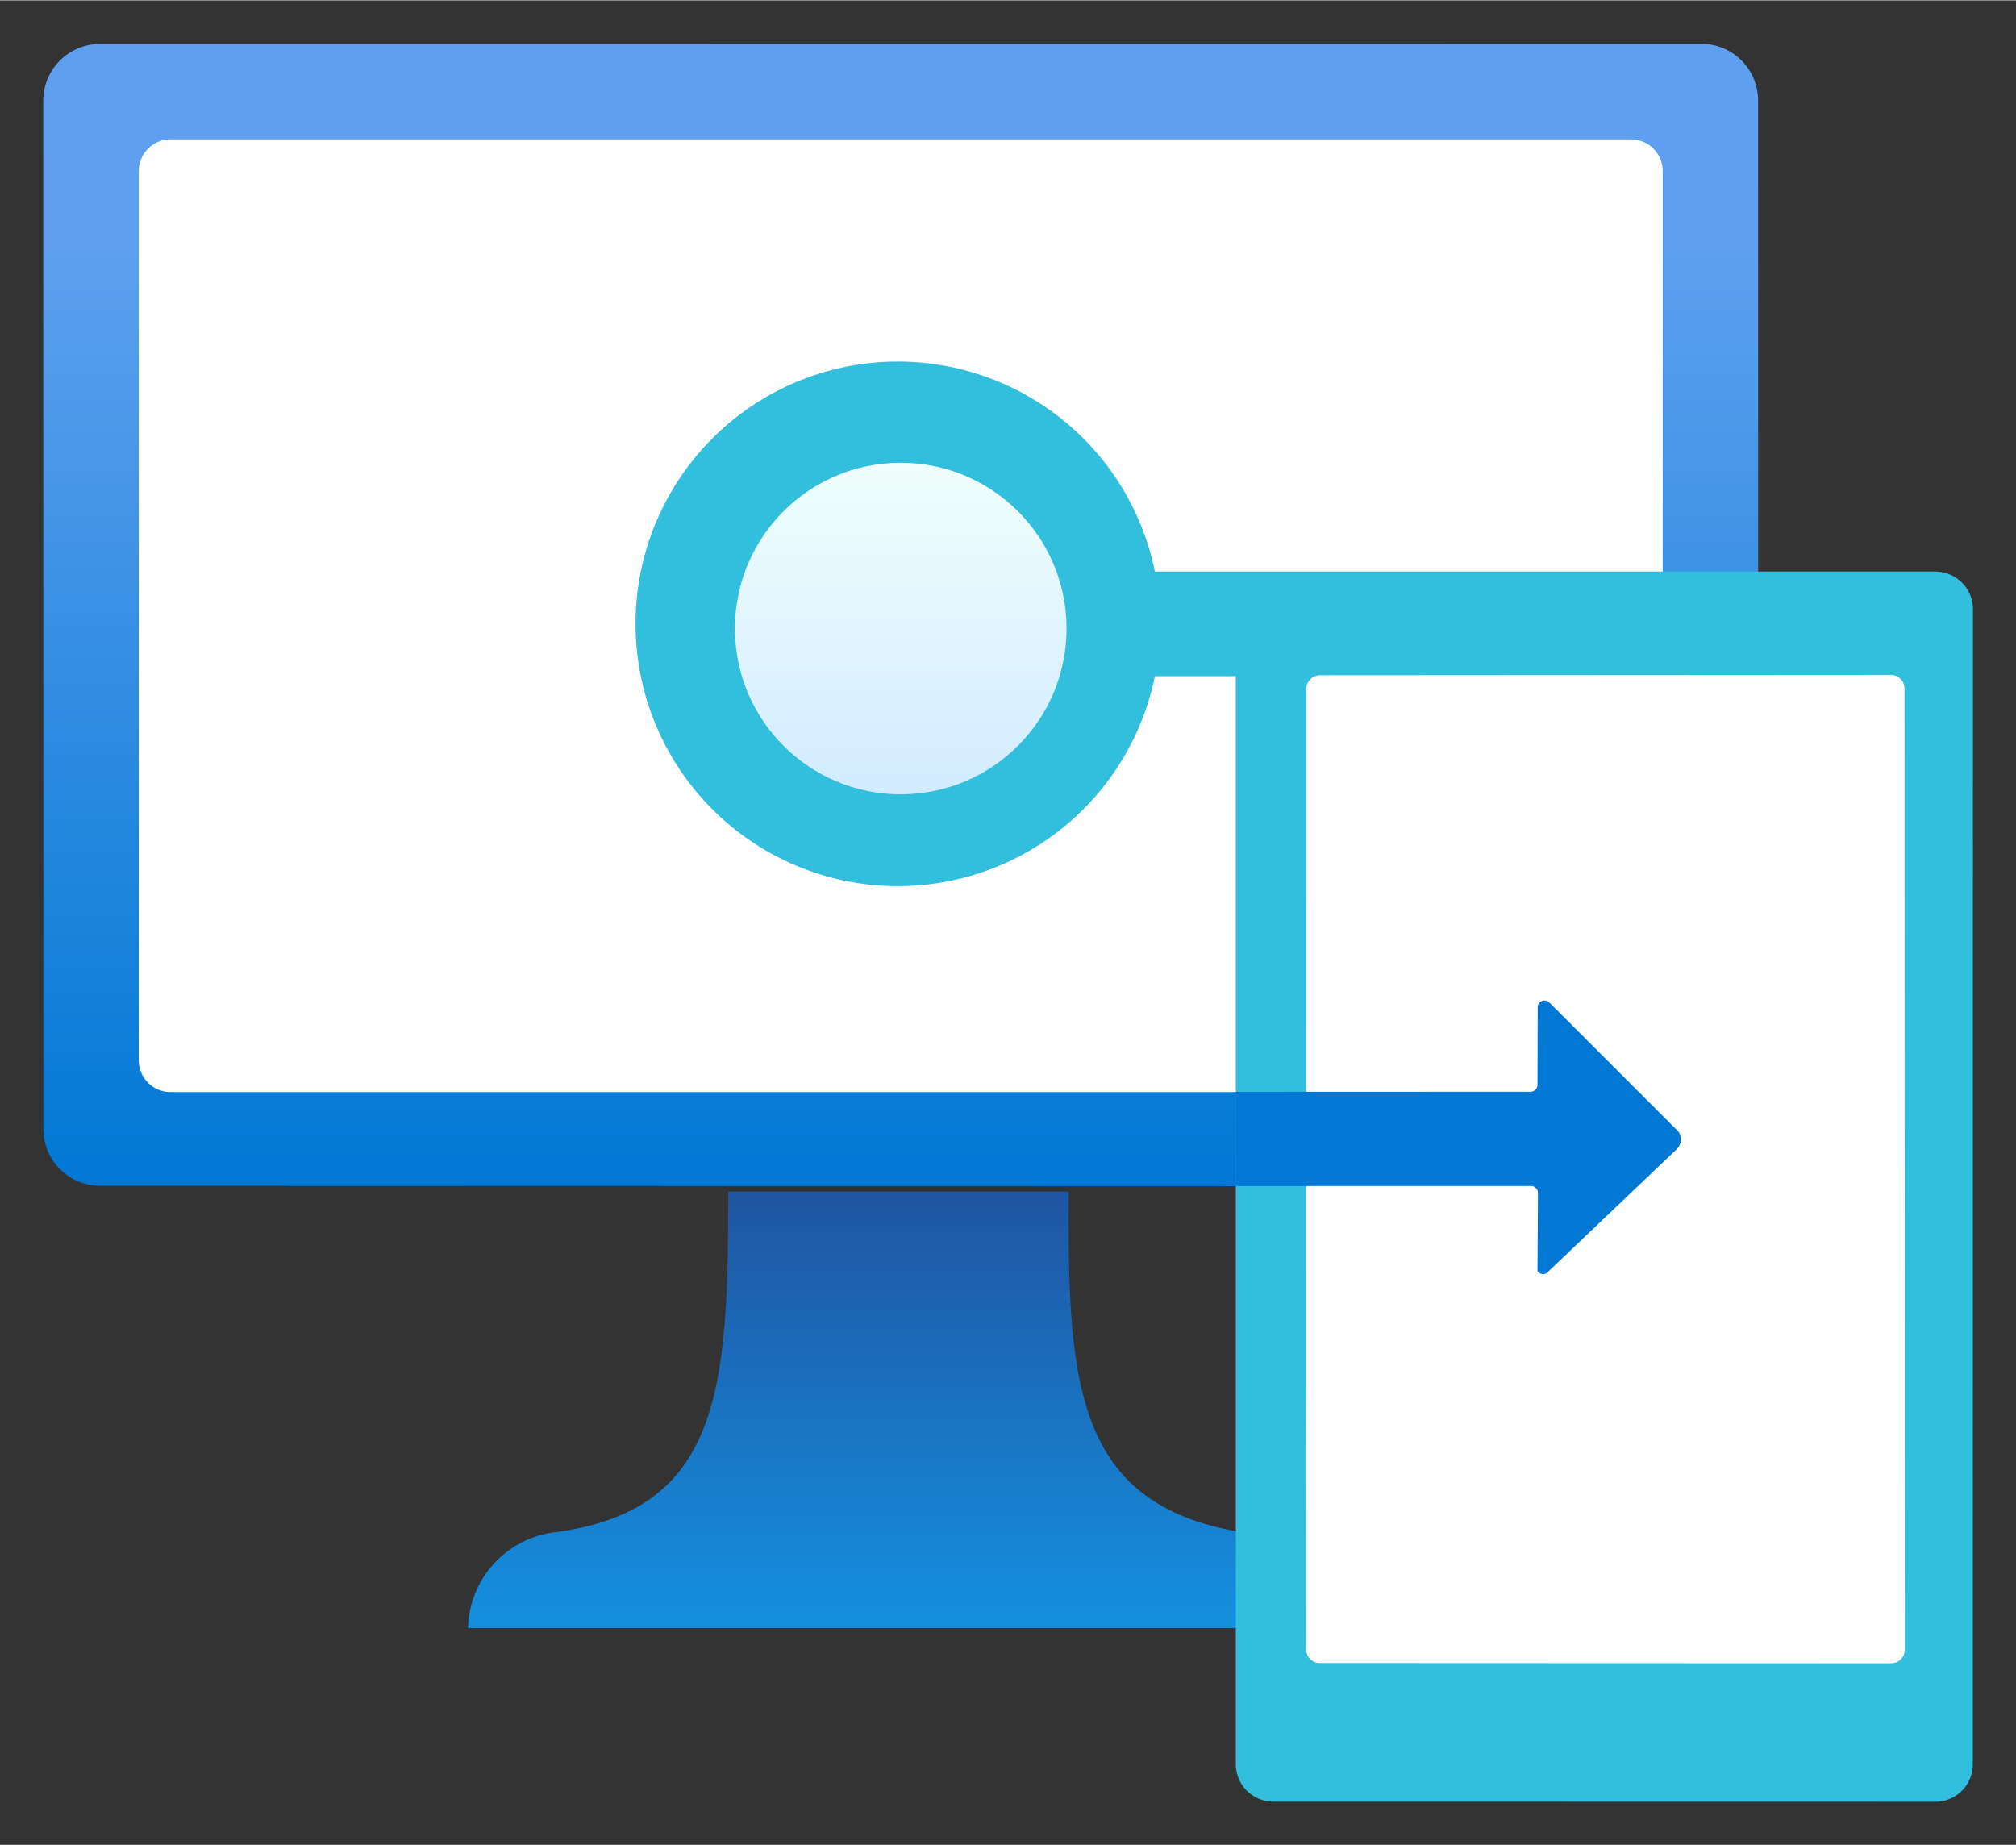 <?xml version="1.0" encoding="UTF-8" standalone="no"?>
<!DOCTYPE svg PUBLIC "-//W3C//DTD SVG 1.1//EN" "http://www.w3.org/Graphics/SVG/1.1/DTD/svg11.dtd">
<!-- Generated by Microsoft Visio, SVG Export microsoft-intune.svg Page-1 -->
<svg xmlns="http://www.w3.org/2000/svg" xmlns:xlink="http://www.w3.org/1999/xlink" xmlns:ev="http://www.w3.org/2001/xml-events"
		xmlns:v="http://schemas.microsoft.com/visio/2003/SVGExtensions/" width="0.484in" height="0.443in"
		viewBox="0 0 34.871 31.905" xml:space="preserve" color-interpolation-filters="sRGB" class="st7">
	<rect x="0" y="0" width="34.871" height="31.905" fill="#333333" stroke="none"/>
	<v:documentProperties v:langID="1033" v:viewMarkup="false"/>

	<style type="text/css">
	<![CDATA[
		.st1 {fill:url(#grad0-5);stroke:none;stroke-linecap:butt;stroke-width:0.75}
		.st2 {fill:#ffffff;stroke:none;stroke-linecap:butt;stroke-width:0.75}
		.st3 {fill:url(#grad0-11);stroke:none;stroke-linecap:butt;stroke-width:0.75}
		.st4 {fill:#32bedd;stroke:none;stroke-linecap:butt;stroke-width:0.75}
		.st5 {fill:url(#grad0-19);stroke:none;stroke-linecap:butt;stroke-width:0.75}
		.st6 {fill:#0078d4;stroke:none;stroke-linecap:butt;stroke-width:0.75}
		.st7 {fill:none;fill-rule:evenodd;font-size:12px;overflow:visible;stroke-linecap:square;stroke-miterlimit:3}
	]]>
	</style>

	<defs id="Patterns_And_Gradients">
		<linearGradient id="grad0-5" x1="0" y1="0" x2="1" y2="0" gradientTransform="rotate(-90 0.5 0.5)">
			<stop offset="0" stop-color="#0078d4" stop-opacity="1"/>
			<stop offset="0.82" stop-color="#5ea0ef" stop-opacity="1"/>
		</linearGradient>
		<linearGradient id="grad0-11" x1="0" y1="0" x2="1" y2="0" gradientTransform="rotate(-90 0.5 0.5)">
			<stop offset="0" stop-color="#1490df" stop-opacity="1"/>
			<stop offset="0.98" stop-color="#1f56a3" stop-opacity="1"/>
		</linearGradient>
		<linearGradient id="grad0-19" x1="0" y1="0" x2="1" y2="0" gradientTransform="rotate(-90 0.5 0.5)">
			<stop offset="0" stop-color="#d2ebff" stop-opacity="1"/>
			<stop offset="1" stop-color="#f0fffd" stop-opacity="1"/>
		</linearGradient>
	</defs>
	<g v:mID="0" v:index="1" v:groupContext="foregroundPage">
		<title>Page-1</title>
		<v:pageProperties v:drawingScale="1" v:pageScale="1" v:drawingUnits="19" v:shadowOffsetX="9" v:shadowOffsetY="-9"/>
		<g id="group1-1" transform="translate(0.75,-0.75)" v:mID="1" v:groupContext="group">
			<title>Icon-intune-329</title>
			<g id="shape2-2" v:mID="2" v:groupContext="shape" transform="translate(0,-10.646)">
				<title>Sheet.2</title>
				<path d="M0 30.92 a0.982 0.982 -180 0 0 0.982 0.982 L28.68 31.91 a0.982 0.982 -180 0 0 0.982
							 -0.982 L29.66 13.13 a0.982 0.982 -180 0 0 -0.982 -0.982 L0.98 12.15 a0.982 0.982
							 -180 0 0 -0.982 0.982 L0 30.92 Z" class="st1"/>
			</g>
			<g id="shape3-6" v:mID="3" v:groupContext="shape" transform="translate(1.65,-12.276)">
				<title>Sheet.3</title>
				<path d="M0 31.36 a0.55 0.55 -180 0 0 0.55 0.55 L25.81 31.91 a0.55 0.55 -180 0 0 0.55 -0.55
							 L26.36 15.98 a0.55 0.55 -180 0 0 -0.55 -0.55 L0.55 15.43 a0.55 0.55 -180 0 0 -0.55
							 0.55 L0 31.36 Z" class="st2"/>
			</g>
			<g id="shape4-8" v:mID="4" v:groupContext="shape" transform="translate(7.346,-3.005)">
				<title>Sheet.4</title>
				<path d="M13.43 30.26 C10.49 29.8 10.37 27.68 10.39 24.36 L4.5 24.36 C4.5 27.78 4.38 29.9 1.45 30.26 A1.709 1.709
							 -180 0 0 0 31.91 L14.81 31.91 A1.728 1.728 -180 0 0 13.43 30.26 Z" class="st3"/>
			</g>
			<g id="shape5-12" v:mID="5" v:groupContext="shape" transform="translate(10.246,0)">
				<title>Sheet.5</title>
				<path d="M22.5 10.63 L8.98 10.63 A4.537 4.537 -180 1 0 8.98 12.44 L10.38 12.44 L10.38 31.26 a0.648 0.648
							 -180 0 0 0.648 0.648 L22.48 31.91 a0.648 0.648 -180 0 0 0.648 -0.648 L23.13 11.28
							 a0.648 0.648 -180 0 0 -0.629 -0.648 Z" class="st4"/>
			</g>
			<g id="shape6-14" v:mID="6" v:groupContext="shape" transform="translate(21.842,-2.396)">
				<title>Sheet.6</title>
				<path d="M0 31.67 a0.236 0.236 -180 0 0 0.236 0.236 L10.12 31.91 a0.236 0.236 -180 0 0 0.236 -0.236
							 L10.35 15.05 a0.236 0.236 -180 0 0 -0.236 -0.236 L0.24 14.82 a0.236 0.236 -180 0 0 -0.236
							 0.236 L0 31.67 Z" class="st2"/>
			</g>
			<g id="shape7-16" v:mID="7" v:groupContext="shape" transform="translate(11.962,-17.422)">
				<title>Sheet.7</title>
				<ellipse cx="2.868" cy="29.038" rx="2.868" ry="2.868" class="st5"/>
			</g>
			<g id="shape8-20" v:mID="8" v:groupContext="shape" transform="translate(20.624,-9.12)">
				<title>Sheet.8</title>
				<path d="M7.62 29.4 L5.42 27.2 a0.118 0.118 -180 0 0 -0.196 0.098 L5.22 28.63 a0.118 0.118 0 0 1 -0.118
							 0.118 L0 28.75 L0 30.38 L5.11 30.38 a0.118 0.118 0 0 1 0.118 0.118 L5.22 31.85 a0.118 0.118
							 -180 0 0 0.196 0 L7.62 29.75 a0.236 0.236 -180 0 0 -5.32907E-15 -0.354 Z" class="st6"/>
			</g>
		</g>
	</g>
</svg>
